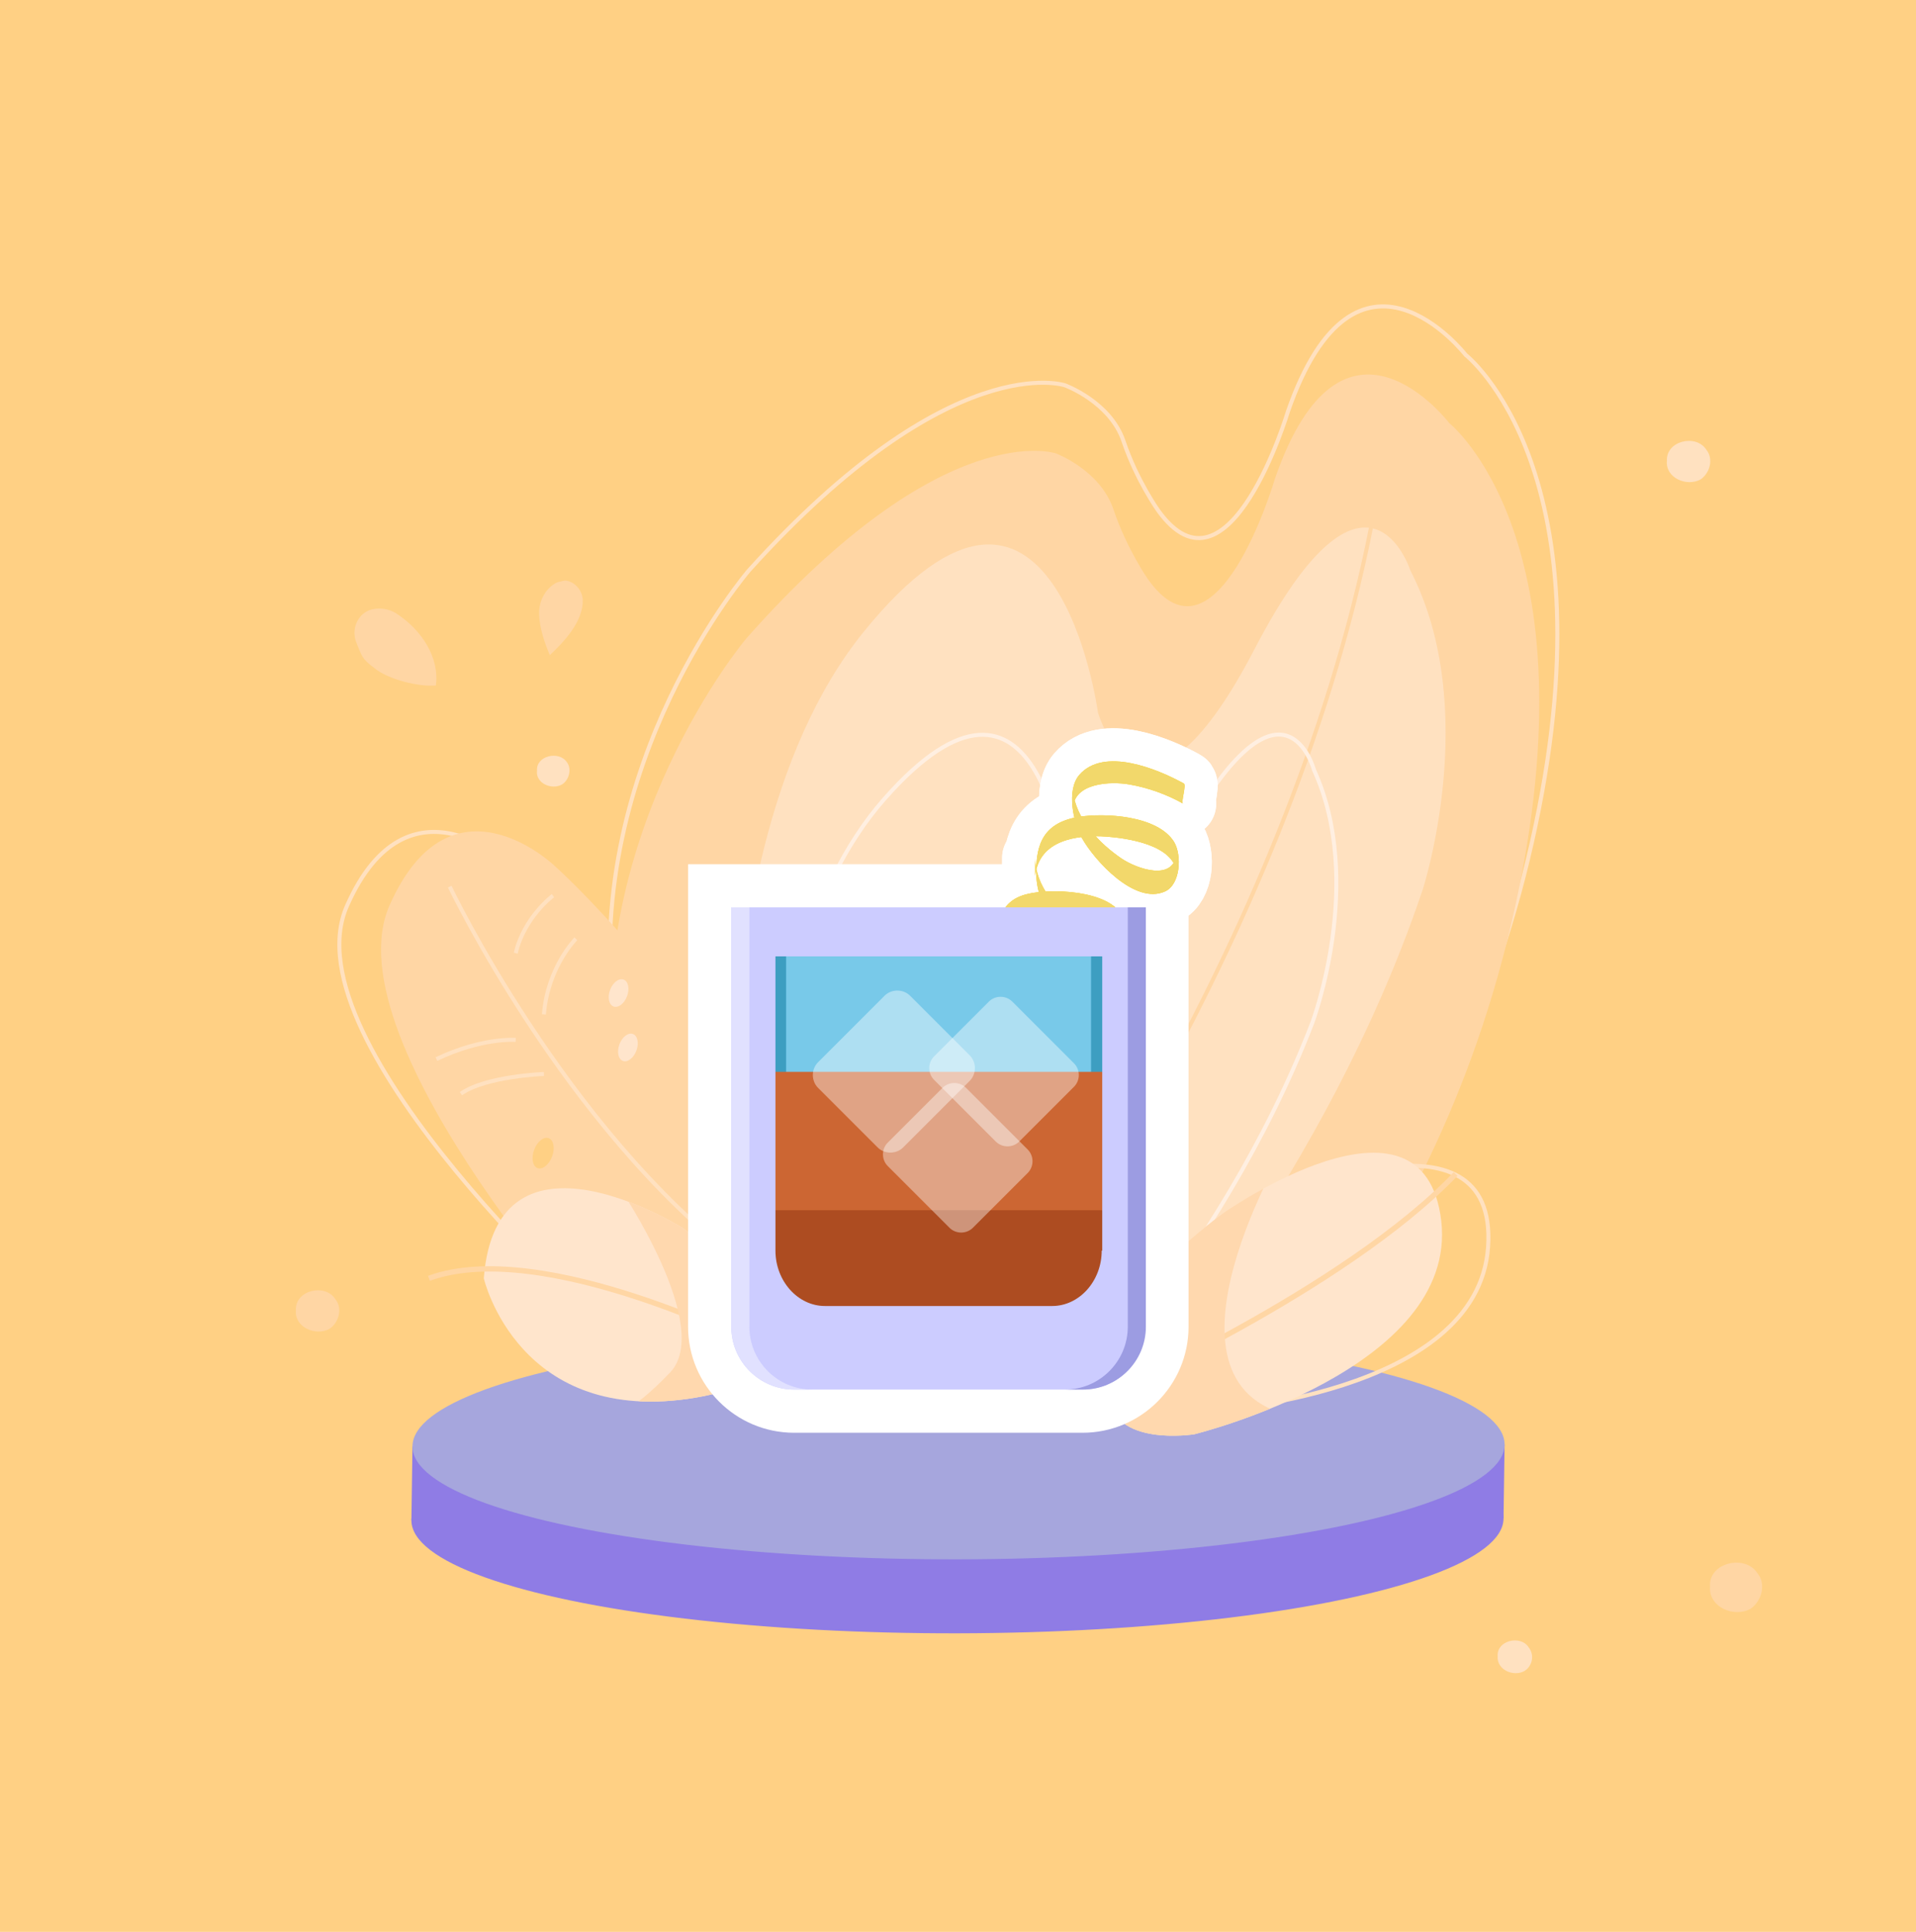 <?xml version="1.0" encoding="utf-8"?>
<!-- Generator: Adobe Illustrator 23.0.0, SVG Export Plug-In . SVG Version: 6.00 Build 0)  -->
<svg version="1.1" id="Capa_1" xmlns="http://www.w3.org/2000/svg" xmlns:xlink="http://www.w3.org/1999/xlink" x="0px" y="0px"
	 viewBox="0 0 360 363" style="enable-background:new 0 0 360 363;" xml:space="preserve">
<style type="text/css">
	.st0{fill:#FFD084;}
	.st1{fill:none;stroke:#FFE1C0;stroke-width:0.757;stroke-miterlimit:10;}
	.st2{fill:#FFD6A4;}
	.st3{fill:none;stroke:#FFE1C0;stroke-width:0.75;stroke-miterlimit:10;}
	.st4{fill:#FFE1C0;}
	.st5{fill:none;stroke:#FFD6A4;stroke-width:0.75;stroke-miterlimit:10;}
	.st6{fill:none;stroke:#FFEFE1;stroke-width:0.748;stroke-miterlimit:10;}
	.st7{fill:#8F7CE5;}
	.st8{fill:#A6A6DD;}
	.st9{fill:#FFE5CC;}
	.st10{fill:none;stroke:#FFD6A4;stroke-miterlimit:10;}
	.st11{clip-path:url(#SVGID_2_);fill:#FFD8AE;}
	.st12{clip-path:url(#SVGID_4_);fill:#FFD8AE;}
	.st13{fill:#CCCCFF;stroke:#FFFFFF;stroke-width:16.234;stroke-miterlimit:10;}
	.st14{fill:none;stroke:#FFFFFF;stroke-width:12.414;stroke-linejoin:round;stroke-miterlimit:10;}
	.st15{fill:#FFCE00;}
	.st16{fill:#F2D86B;}
	.st17{fill:#3D9EC1;}
	.st18{fill:#78C9E9;}
	.st19{fill:#CC6633;}
	.st20{fill:#AD4C21;}
	.st21{opacity:0.4;fill:#FFFFFF;enable-background:new    ;}
	.st22{fill:#CCCCFF;}
	.st23{fill:#E1E1FF;}
	.st24{fill:#9C9CE2;}
</style>
<g id="fondo">
	<g id="Rectángulo_556">
		<rect y="-0.1" class="st0" width="360" height="363.3"/>
		<rect x="0.5" y="0.4" class="st0" width="359" height="362.2"/>
	</g>
	<path class="st1" d="M228.1,263.3c0,0,44-35.1,59.7-104.9c15.8-69.8-12.4-91.7-12.4-91.7S254.9,40.3,242,77.3
		c0,0-11.1,37.2-24.4,18.6c0,0-4-5.6-6.5-13s-11-10.5-11-10.5s-21.4-7.3-59.4,34.8c0,0-30.9,35.9-25.5,83.1s10.5,56.8,10.5,56.8
		L228.1,263.3z"/>
	<path class="st2" d="M225.9,276.1c0,0,43.1-35.1,58.6-104.9s-12.2-91.7-12.2-91.7s-20.1-26.4-32.8,10.6c0,0-10.9,37.2-23.9,18.6
		c0,0-3.9-5.6-6.4-13s-10.8-10.5-10.8-10.5s-21-7.3-58.2,34.8c0,0-30.3,35.9-25,83.1s10.3,56.8,10.3,56.8L225.9,276.1z"/>
	<path class="st3" d="M114.9,250.6c0,0-61.2-54.4-49.7-80.4s30.9-7.5,30.9-7.5s25.7,22.6,47.9,63.9L114.9,250.6z"/>
	<path class="st2" d="M115.8,254.7c0,0-54.1-58.6-42.6-84.6s30.9-7.5,30.9-7.5s25.7,22.6,47.9,63.9L115.8,254.7z"/>
	<path class="st4" d="M206.4,270c0,0,41.3-44.5,60.9-102.8c0,0,11.1-34-2.3-60c0,0-8.2-25.8-29.3,14.8s-29.4,11.9-29.4,11.9
		s-8.1-59.5-44-15.2s-22.9,140.1-22.9,140.1L206.4,270z"/>
	<path class="st5" d="M191.1,246.3c0,0,54.4-73,68-155.4"/>
	<path class="st6" d="M195.3,271c0,0,33.9-33.6,51.3-78.9c0,0,9.9-26.4,0.3-47.4c0,0-5.5-20.6-23.5,10.6s-23.4,8.4-23.4,8.4
		s-4.3-47.2-33.9-13.5s-22.8,109.6-22.8,109.6L195.3,271z"/>
	<g>
		
			<ellipse transform="matrix(1 -1.876236e-03 1.876236e-03 1 -0.535 0.338)" class="st7" cx="179.9" cy="285.5" rx="102.6" ry="21.4"/>
		<polygon class="st7" points="282.5,285.3 282.7,271.4 77.5,271.8 77.3,285.7 		"/>
		
			<ellipse transform="matrix(1 -1.876236e-03 1.876236e-03 1 -0.509 0.338)" class="st8" cx="180.1" cy="271.6" rx="102.6" ry="21.4"/>
	</g>
	<path class="st3" d="M239.7,225.4c0,0,41.8-19.1,39.9,8.9s-53,30.9-53,30.9s-15.5-0.3-14.5-10.3C213.1,245,218.5,235.9,239.7,225.4
		z"/>
	<path class="st9" d="M229.9,227.9c0,0,37.6-26.4,40.9,1.5c3.2,27.9-46.4,40.1-46.4,40.1S209,272,208.2,262
		C207.3,252,211,242.1,229.9,227.9z"/>
	<path class="st10" d="M208.2,262c0,0,44.4-19.6,65.3-41.4"/>
	<g>
		<g>
			<g>
				<g>
					<defs>
						<path id="SVGID_1_" d="M229.9,227.9c0,0,37.6-26.4,40.9,1.5c3.2,27.9-46.4,40.1-46.4,40.1S209,272,208.2,262
							C207.3,252,211,242.1,229.9,227.9z"/>
					</defs>
					<clipPath id="SVGID_2_">
						<use xlink:href="#SVGID_1_"  style="overflow:visible;"/>
					</clipPath>
					<path class="st11" d="M240.9,216.5c0,0-27.3,46.6,4.8,50c21.5,2.3-22.9,11.5-22.9,11.5l-20.3-4.6l-1.3-29.1l20-22.9
						L240.9,216.5z"/>
				</g>
			</g>
		</g>
	</g>
	<g>
		<path class="st9" d="M128.2,230.7c0,0-34.9-21.9-37.3,9.5c0,0,6.5,28.1,39.9,22.4S128.2,230.7,128.2,230.7z"/>
	</g>
	<path class="st10" d="M143,253.3c0,0-40.9-21-62.4-13.1"/>
	<g>
		<g>
			<g>
				<g>
					<defs>
						<path id="SVGID_3_" d="M128.2,230.7c0,0-34.9-21.9-37.3,9.5c0,0,6.5,28.1,39.9,22.4S128.2,230.7,128.2,230.7z"/>
					</defs>
					<clipPath id="SVGID_4_">
						<use xlink:href="#SVGID_3_"  style="overflow:visible;"/>
					</clipPath>
					<path class="st12" d="M124.1,223.3h-4h-3.6c0,0,17.6,26,9.4,34.6c-8.3,8.6-9.4,6.7-9.4,6.7l19.6,1.8l15.9-7.2l1.2-14.3
						l-16-11.9L124.1,223.3z"/>
				</g>
			</g>
		</g>
	</g>
	<path class="st3" d="M84.5,166.6c0,0,21.6,45.3,54.6,70.4"/>
	<path class="st3" d="M103.9,168.3c0,0-5.4,4-7,10.8"/>
	<path class="st3" d="M108.2,176.4c0,0-5.3,5.3-6,14.2"/>
	<path class="st3" d="M96.9,195.4c0,0-6.3-0.5-14.9,3.6"/>
	<path class="st3" d="M102.2,201.8c0,0-10.9,0.4-15.6,3.7"/>
	<path class="st2" d="M109.5,112.7c0.1,4-3.4,7.8-6.2,10.4c-1-2.4-1.9-5-2-7.6c-0.1-2,0.7-4,2.2-5.3c0.5-0.4,1-0.8,1.7-0.9
		c0.4-0.1,0.7-0.2,1.1-0.2C108,109.3,109.4,110.9,109.5,112.7z"/>
	<path class="st2" d="M81.9,128.8c-3.1,0.3-9-1.1-11.6-3.3c-2.3-1.7-2.3-2.2-3.4-4.9c-1-2.7,0.6-5.9,3.6-6.2
		c1.5-0.2,3.1,0.2,4.3,1.1C79.1,118.4,82.6,123.4,81.9,128.8z"/>
	<path class="st4" d="M105.6,147.4c-1.9,1.1-5-0.2-4.7-2.6c-0.2-2.8,4.1-3.8,5.6-1.6C107.5,144.5,106.9,146.6,105.6,147.4z"/>
	<path class="st4" d="M319.5,90.1c-2.6,1.4-6.6-0.3-6.3-3.5c-0.2-3.8,5.5-5.1,7.4-2.1C322,86.2,321.3,88.9,319.5,90.1z"/>
	<path class="st2" d="M328.9,302.3c-3.1,1.7-7.9-0.3-7.6-4.2c-0.3-4.5,6.6-6.1,8.9-2.5C331.9,297.6,331,300.9,328.9,302.3z"/>
	<path class="st4" d="M286.4,314c-2,1.1-5.2-0.2-5-2.8c-0.2-3,4.3-4,5.8-1.7C288.4,311,287.9,313.1,286.4,314z"/>
	<path class="st2" d="M61.9,249.7c-2.6,1.4-6.6-0.3-6.3-3.5c-0.2-3.8,5.5-5.1,7.4-2.1C64.4,245.8,63.7,248.5,61.9,249.7z"/>
	
		<ellipse transform="matrix(0.351 -0.936 0.936 0.351 -99.161 229.992)" class="st9" cx="116.3" cy="186.5" rx="2.7" ry="1.7"/>
	
		<ellipse transform="matrix(0.351 -0.936 0.936 0.351 -107.547 238.224)" class="st9" cx="118" cy="196.7" rx="2.7" ry="1.7"/>
	
		<ellipse transform="matrix(0.351 -0.936 0.936 0.351 -136.526 236.215)" class="st0" cx="102.1" cy="216.6" rx="3" ry="1.8"/>
</g>
<g>
	<path class="st13" d="M137.4,170.5v78.8c0,6.5,5.3,11.8,11.8,11.8h54.2c6.5,0,11.8-5.3,11.8-11.8v-78.8H137.4z M207,235
		c0,5.7-4.2,10.4-9.3,10.4H155c-5.1,0-9.3-4.7-9.3-10.4v-55.3h61.4V235H207z"/>
	<g>
		<g>
			<path class="st14" d="M222.4,147.2c-4.9-2.7-15-6.9-19.6-1.6c-2.5,2.9-1.1,9.1,0.5,11.9c2.3,4.1,9.9,12.6,15.6,10
				c2.9-1.3,3.2-6.8,1.7-9.3c-3.1-5-13.1-5.5-18-4.7c-6.3,1.1-8,4.8-7.9,10.7c0.1,6.6,5.3,14,12.1,15.3c4.2,0.8,5.7-3.8,4.1-7.3
				c-2.4-5-13.6-5.3-17.9-4.2c-5.5,1.3-6,6.1-5.3,11c-0.2-1.3,0.2-2.7,0-4c0.4,2.2,0,0.4,1.1-0.9c0.8-0.9,1.7-1.3,2.8-1.7
				c2.4-0.9,5.2-1,7.7-0.7c2.9,0.3,11.5,1.3,11.7,5.4c0-1.3,0-2.7,0-3.9c-0.7,4.1-6.2,1.7-8.3,0.5c-4.2-2.6-8.2-7.4-8.2-12.5
				c0,1.1,0,2.3,0,3.4c0.7-6.7,7.7-7.8,13.4-7.4c3.9,0.3,12.5,1.5,13.2,6.7c0-1.3,0-2.7,0-3.9c-0.3,5.9-7.6,3.2-10.4,1.3
				c-4.1-2.8-8.6-7.4-9.1-12.7c0,1.1,0,2.3,0,3.4c0.1-5,7.2-5.2,10.6-4.6c3.5,0.6,7.1,1.9,10.1,3.6
				C221.8,150.9,223,147.4,222.4,147.2L222.4,147.2z"/>
		</g>
		<g>
			<path class="st14" d="M222.4,147.2c-4.9-2.7-15-6.9-19.6-1.6c-2.5,2.9-1.1,9.1,0.5,11.9c2.3,4.1,9.9,12.6,15.6,10
				c2.9-1.3,3.2-6.8,1.7-9.3c-3.1-5-13.1-5.5-18-4.7c-6.3,1.1-8,4.8-7.9,10.7c0.1,6.6,5.3,14,12.1,15.3c4.2,0.8,5.7-3.8,4.1-7.3
				c-2.4-5-13.6-5.3-17.9-4.2c-5.5,1.3-6,6.1-5.3,11c-0.2-1.3,0.2-2.7,0-4c0.4,2.2,0,0.4,1.1-0.9c0.8-0.9,1.7-1.3,2.8-1.7
				c2.4-0.9,5.2-1,7.7-0.7c2.9,0.3,11.5,1.3,11.7,5.4c0-1.3,0-2.7,0-3.9c-0.7,4.1-6.2,1.7-8.3,0.5c-4.2-2.6-8.2-7.4-8.2-12.5
				c0,1.1,0,2.3,0,3.4c0.7-6.7,7.7-7.8,13.4-7.4c3.9,0.3,12.5,1.5,13.2,6.7c0-1.3,0-2.7,0-3.9c-0.3,5.9-7.6,3.2-10.4,1.3
				c-4.1-2.8-8.6-7.4-9.1-12.7c0,1.1,0,2.3,0,3.4c0.1-5,7.2-5.2,10.6-4.6c3.5,0.6,7.1,1.9,10.1,3.6
				C221.8,150.9,223,147.4,222.4,147.2L222.4,147.2z"/>
		</g>
	</g>
	<g>
		<g>
			<g>
				<path class="st15" d="M222.4,147.2c-4.9-2.7-15-6.9-19.6-1.6c-2.5,2.9-1.1,9.1,0.5,11.9c2.3,4.1,9.9,12.6,15.6,10
					c2.9-1.3,3.2-6.8,1.7-9.3c-3.1-5-13.1-5.5-18-4.7c-6.3,1.1-8,4.8-7.9,10.7c0.1,6.6,5.3,14,12.1,15.3c4.2,0.8,5.7-3.8,4.1-7.3
					c-2.4-5-13.6-5.3-17.9-4.2c-5.5,1.3-6,6.1-5.3,11c-0.2-1.3,0.2-2.7,0-4c0.4,2.2,0,0.4,1.1-0.9c0.8-0.9,1.7-1.3,2.8-1.7
					c2.4-0.9,5.2-1,7.7-0.7c2.9,0.3,11.5,1.3,11.7,5.4c0-1.3,0-2.7,0-3.9c-0.7,4.1-6.2,1.7-8.3,0.5c-4.2-2.6-8.2-7.4-8.2-12.5
					c0,1.1,0,2.3,0,3.4c0.7-6.7,7.7-7.8,13.4-7.4c3.9,0.3,12.5,1.5,13.2,6.7c0-1.3,0-2.7,0-3.9c-0.3,5.9-7.6,3.2-10.4,1.3
					c-4.1-2.8-8.6-7.4-9.1-12.7c0,1.1,0,2.3,0,3.4c0.1-5,7.2-5.2,10.6-4.6c3.5,0.6,7.1,1.9,10.1,3.6
					C221.8,150.9,223,147.4,222.4,147.2L222.4,147.2z"/>
			</g>
		</g>
		<g>
			<g>
				<path class="st16" d="M222.4,147.2c-4.9-2.7-15-6.9-19.6-1.6c-2.5,2.9-1.1,9.1,0.5,11.9c2.3,4.1,9.9,12.6,15.6,10
					c2.9-1.3,3.2-6.8,1.7-9.3c-3.1-5-13.1-5.5-18-4.7c-6.3,1.1-8,4.8-7.9,10.7c0.1,6.6,5.3,14,12.1,15.3c4.2,0.8,5.7-3.8,4.1-7.3
					c-2.4-5-13.6-5.3-17.9-4.2c-5.5,1.3-6,6.1-5.3,11c-0.2-1.3,0.2-2.7,0-4c0.4,2.2,0,0.4,1.1-0.9c0.8-0.9,1.7-1.3,2.8-1.7
					c2.4-0.9,5.2-1,7.7-0.7c2.9,0.3,11.5,1.3,11.7,5.4c0-1.3,0-2.7,0-3.9c-0.7,4.1-6.2,1.7-8.3,0.5c-4.2-2.6-8.2-7.4-8.2-12.5
					c0,1.1,0,2.3,0,3.4c0.7-6.7,7.7-7.8,13.4-7.4c3.9,0.3,12.5,1.5,13.2,6.7c0-1.3,0-2.7,0-3.9c-0.3,5.9-7.6,3.2-10.4,1.3
					c-4.1-2.8-8.6-7.4-9.1-12.7c0,1.1,0,2.3,0,3.4c0.1-5,7.2-5.2,10.6-4.6c3.5,0.6,7.1,1.9,10.1,3.6
					C221.8,150.9,223,147.4,222.4,147.2L222.4,147.2z"/>
			</g>
		</g>
	</g>
	<path class="st17" d="M143.5,177.3v59.2c0,6.1,4.5,11.1,10,11.1h45.7c5.5,0,10-5,10-11.1v-59.2H143.5z"/>
	<path class="st18" d="M147.7,177.3v59.2c0,6.1,3.9,11.1,8.7,11.1h39.9c4.8,0,8.7-5,8.7-11.1v-59.2H147.7z"/>
	<path class="st19" d="M143.5,201.4v35.2c0,6.1,4.5,11.1,10,11.1h45.7c5.5,0,10-5,10-11.1v-35.2H143.5z"/>
	<path class="st20" d="M143.5,227.4v9.2c0,6.1,4.5,11.1,10,11.1h45.7c5.5,0,10-5,10-11.1v-9.2H143.5z"/>
	<path class="st21" d="M201.8,199.8c1.2,1.2,1.2,3.2,0,4.4l-10.3,10.3c-1.2,1.2-3.2,1.2-4.4,0l-11.6-11.6c-1.2-1.2-1.2-3.2,0-4.4
		l10.3-10.3c1.2-1.2,3.2-1.2,4.4,0L201.8,199.8z"/>
	<path class="st21" d="M193.1,216c1.2,1.2,1.2,3.2,0,4.4l-10.3,10.3c-1.2,1.2-3.2,1.2-4.4,0l-11.6-11.6c-1.2-1.2-1.2-3.2,0-4.4
		l10.3-10.3c1.2-1.2,3.2-1.2,4.4,0L193.1,216z"/>
	<path class="st21" d="M169.7,215.6c-1.3,1.3-3.5,1.3-4.8,0l-11.2-11.2c-1.3-1.3-1.3-3.5,0-4.8l12.5-12.5c1.3-1.3,3.5-1.3,4.8,0
		l11.2,11.2c1.3,1.3,1.3,3.5,0,4.8L169.7,215.6z"/>
	<path class="st22" d="M137.4,170.5v78.8c0,6.5,5.3,11.8,11.8,11.8h54.2c6.5,0,11.8-5.3,11.8-11.8v-78.8H137.4z M207,235
		c0,5.7-4.2,10.4-9.3,10.4H155c-5.1,0-9.3-4.7-9.3-10.4v-55.3h61.4V235H207z"/>
	<g>
		<path class="st23" d="M140.8,249.3v-78.8h-3.4v78.8c0,6.5,5.3,11.8,11.8,11.8h3.4C146.1,261.1,140.8,255.8,140.8,249.3z"/>
	</g>
	<g>
		<path class="st24" d="M211.9,249.3v-78.8h3.4v78.8c0,6.5-5.3,11.8-11.8,11.8h-3.4C206.6,261.1,211.9,255.8,211.9,249.3z"/>
	</g>
</g>
</svg>
